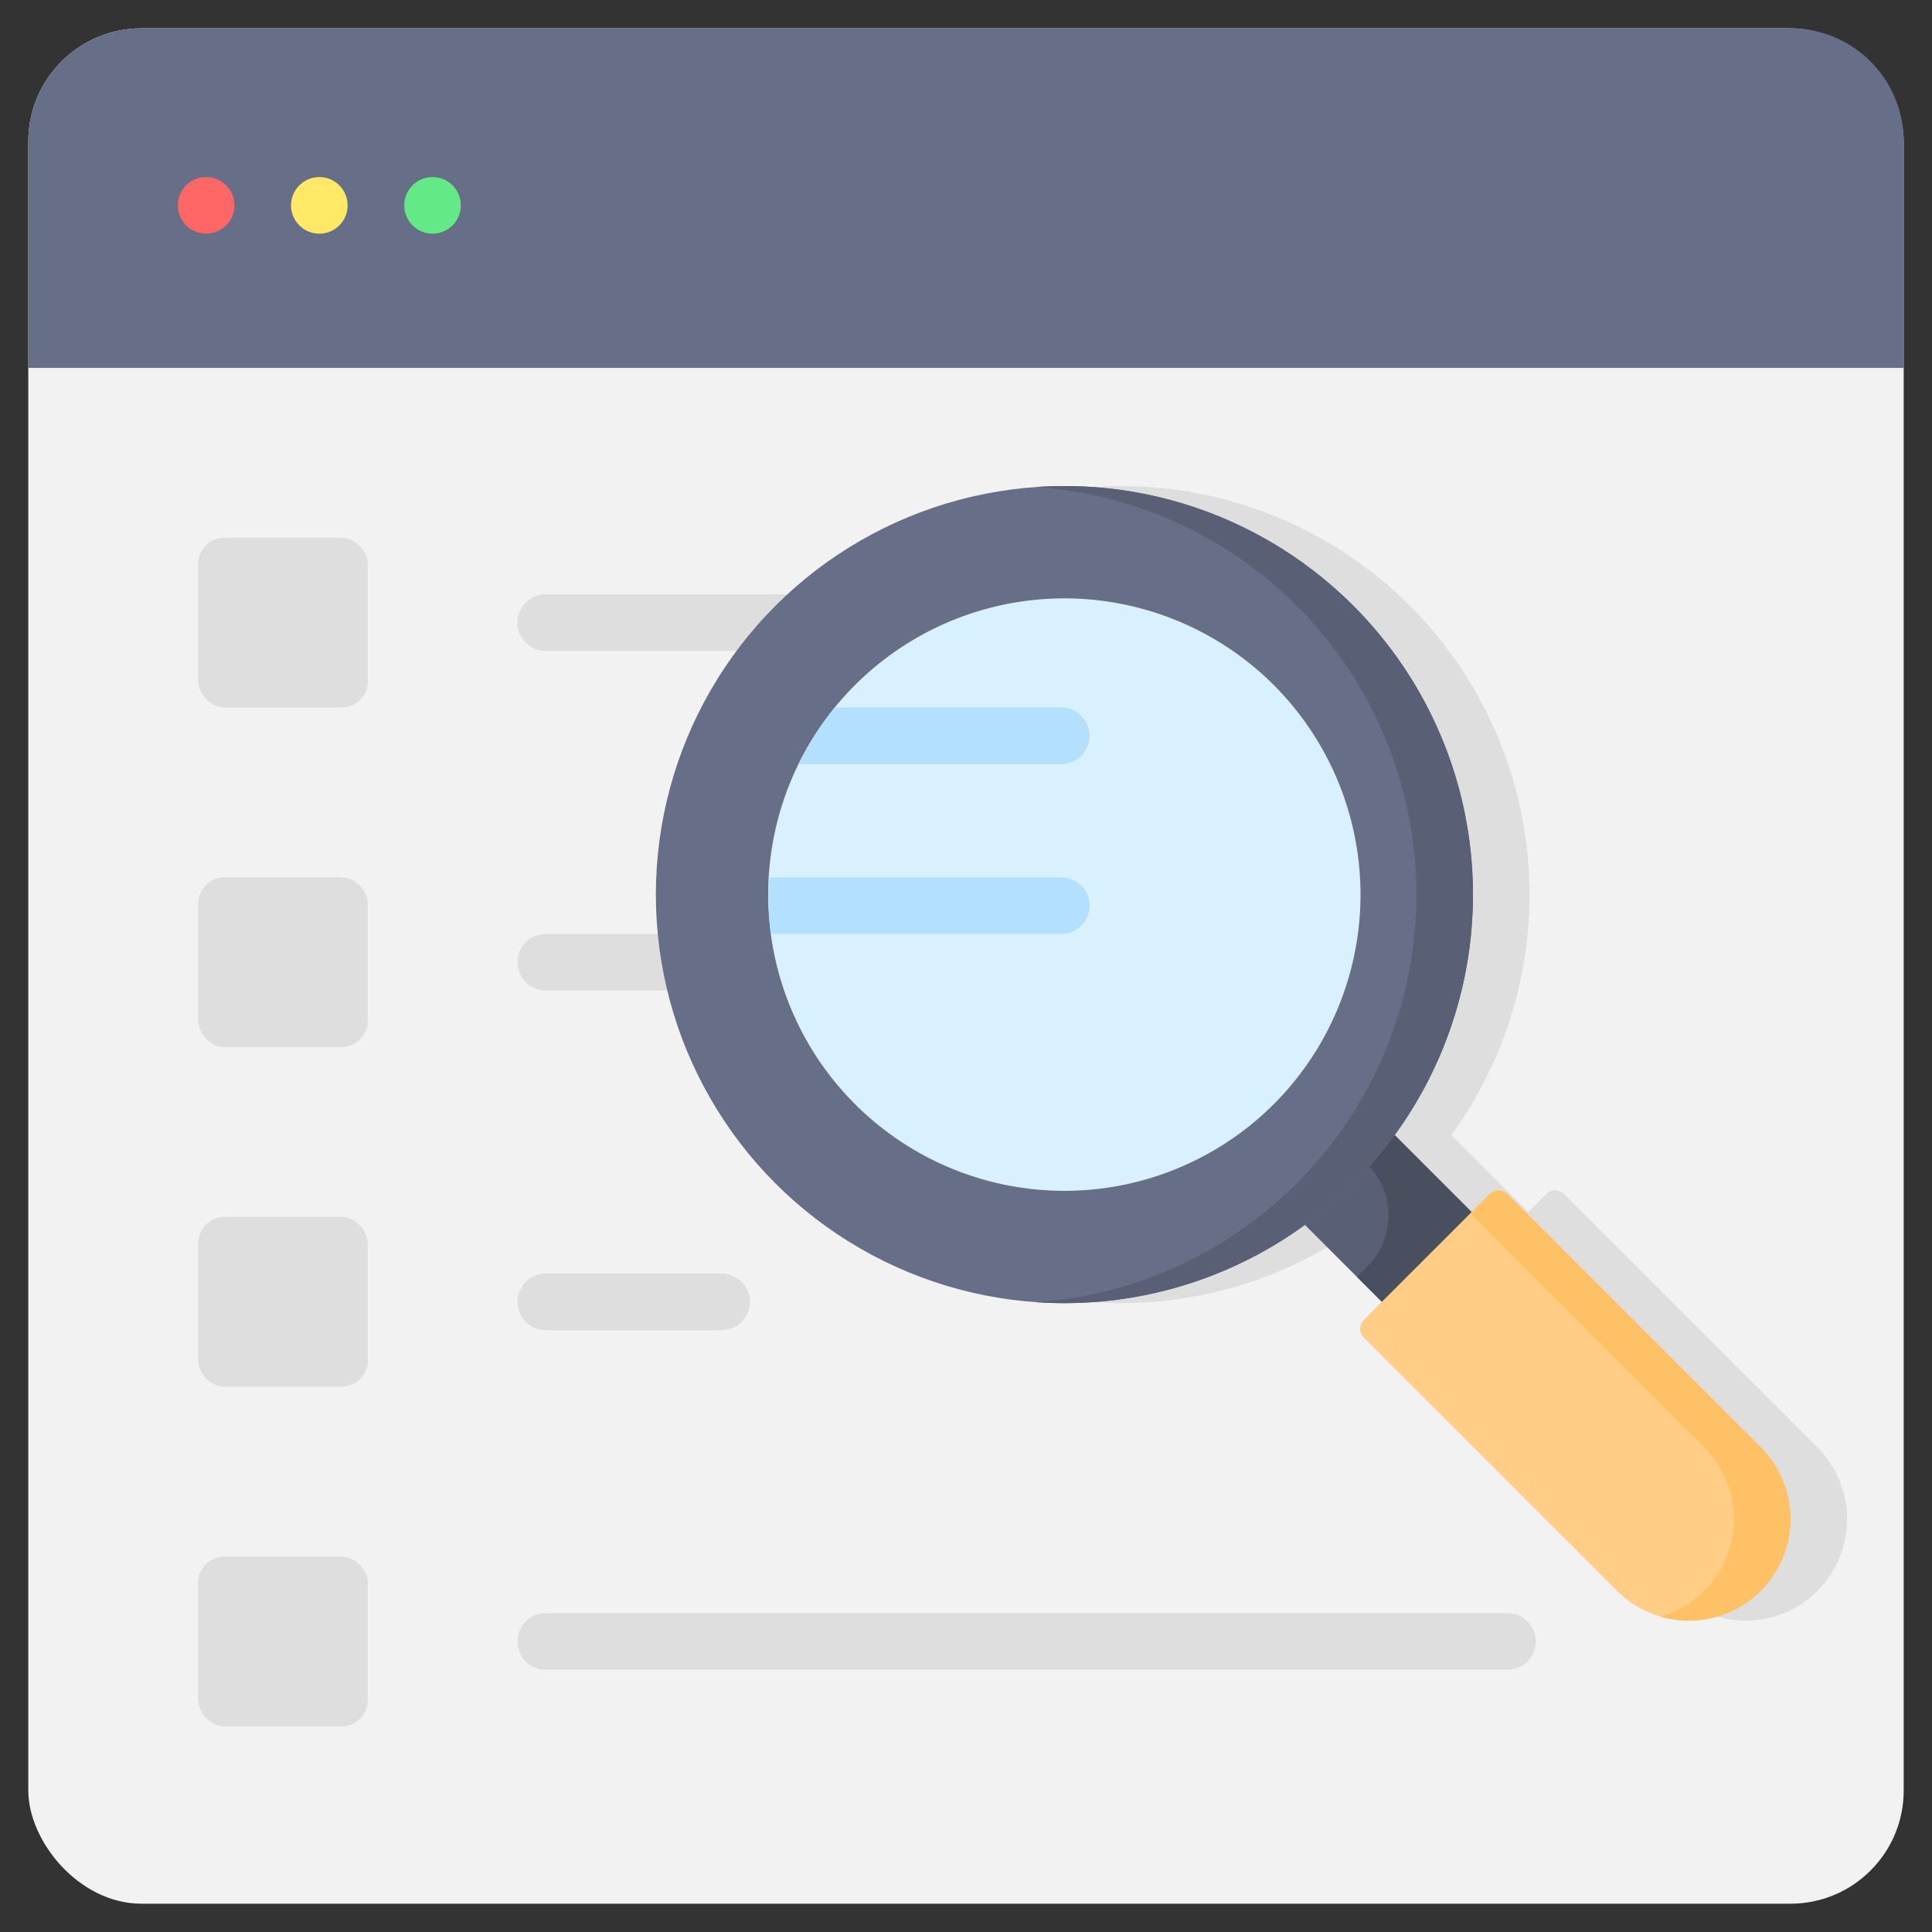 <svg xmlns="http://www.w3.org/2000/svg" viewBox="0 0 512 512" id="search">
  <rect x="0" y="0" width="512" height="512" fill="#333333" stroke="none"/>
  <rect width="497" height="497" x="7.5" y="7.5" fill="#f2f2f2" rx="30"></rect>
  <path fill="#676e87" d="M504.5 37.5v60H7.5v-60a29.998 29.998 0 0 1 30-30h437a29.998 29.998 0 0 1 30 30Z"></path>
  <circle cx="54.627" cy="54.424" r="7.5" fill="#f66"></circle>
  <circle cx="84.627" cy="54.424" r="7.5" fill="#ffe966"></circle>
  <circle cx="114.627" cy="54.424" r="7.5" fill="#63ea86"></circle>
  <path fill="#dedede" d="M279.5 172.498H144.627a7.5 7.5 0 0 1 0-15H279.5a7.5 7.5 0 0 1 0 15zm-5.636 90H144.627a7.5 7.5 0 1 1 0-15h129.237a7.5 7.5 0 0 1 0 15zm-82.626 90h-46.611a7.5 7.5 0 1 1 0-15h46.611a7.5 7.5 0 1 1 0 15zm208.262 90H144.627a7.5 7.5 0 1 1 0-15H399.5a7.5 7.5 0 0 1 0 15z"></path>
  <rect width="45" height="45" x="52.5" y="142.497" fill="#dedede" rx="7"></rect>
  <rect width="45" height="45" x="52.5" y="232.497" fill="#dedede" rx="7"></rect>
  <path fill="#dedede" d="m335.525 299.317 23.794-23.794 52.82 52.821-23.793 23.794z"></path>
  <path fill="#dedede" d="M481.616 421.613a26.919 26.919 0 0 1-38.07 0l-67.096-67.097a3.365 3.365 0 0 1 0-4.758l33.31-33.31a3.365 3.365 0 0 1 4.759 0l67.097 67.096a26.919 26.919 0 0 1 0 38.069Z"></path>
  <circle cx="297.082" cy="237.079" r="108.271" fill="#dedede"></circle>
  <rect width="45" height="45" x="52.5" y="322.497" fill="#dedede" rx="7"></rect>
  <rect width="45" height="45" x="52.5" y="412.497" fill="#dedede" rx="7"></rect>
  <path fill="#595f74" d="m320.525 299.317 23.794-23.794 52.82 52.821-23.793 23.794z"></path>
  <path fill="#4a4f60" d="m344.319 275.523-7.5 7.5 25.573 25.574a19.069 19.069 0 0 1 0 26.967l-2.809 2.81 13.763 13.763 23.794-23.793Z"></path>
  <path fill="#ffcd85" d="M466.616 421.613a26.919 26.919 0 0 1-38.07 0l-67.096-67.097a3.365 3.365 0 0 1 0-4.758l33.31-33.31a3.365 3.365 0 0 1 4.759 0l67.097 67.096a26.919 26.919 0 0 1 0 38.069Z"></path>
  <path fill="#ffc166" d="m466.616 383.544-67.097-67.097a3.365 3.365 0 0 0-4.759 0l-5.12 5.12 61.976 61.977a26.919 26.919 0 0 1 0 38.069 26.794 26.794 0 0 1-11.535 6.82 26.91 26.91 0 0 0 26.535-6.82 26.919 26.919 0 0 0 0-38.069Z"></path>
  <circle cx="282.082" cy="237.079" r="108.271" fill="#676e87"></circle>
  <path fill="#595f74" d="M358.641 160.52a108.015 108.015 0 0 0-84.059-31.45 108.27 108.27 0 0 1 0 216.02 108.27 108.27 0 0 0 84.06-184.57Z"></path>
  <path fill="#d9f0ff" d="M337.59 292.59a78.503 78.503 0 1 1 0-111.02 78.589 78.589 0 0 1 0 111.02Z"></path>
  <path fill="#b3e0ff" d="M288.74 240a7.503 7.503 0 0 1-7.5 7.5h-76.61a1.825 1.825 0 0 1-.33-.02 79.191 79.191 0 0 1-.56-14.92 6.538 6.538 0 0 1 .89-.06h76.61a7.496 7.496 0 0 1 7.5 7.5zm0-45a7.503 7.503 0 0 1-7.5 7.5h-69.65a78.07 78.07 0 0 1 9.62-15h60.03a7.496 7.496 0 0 1 7.5 7.5z"></path>
</svg>
